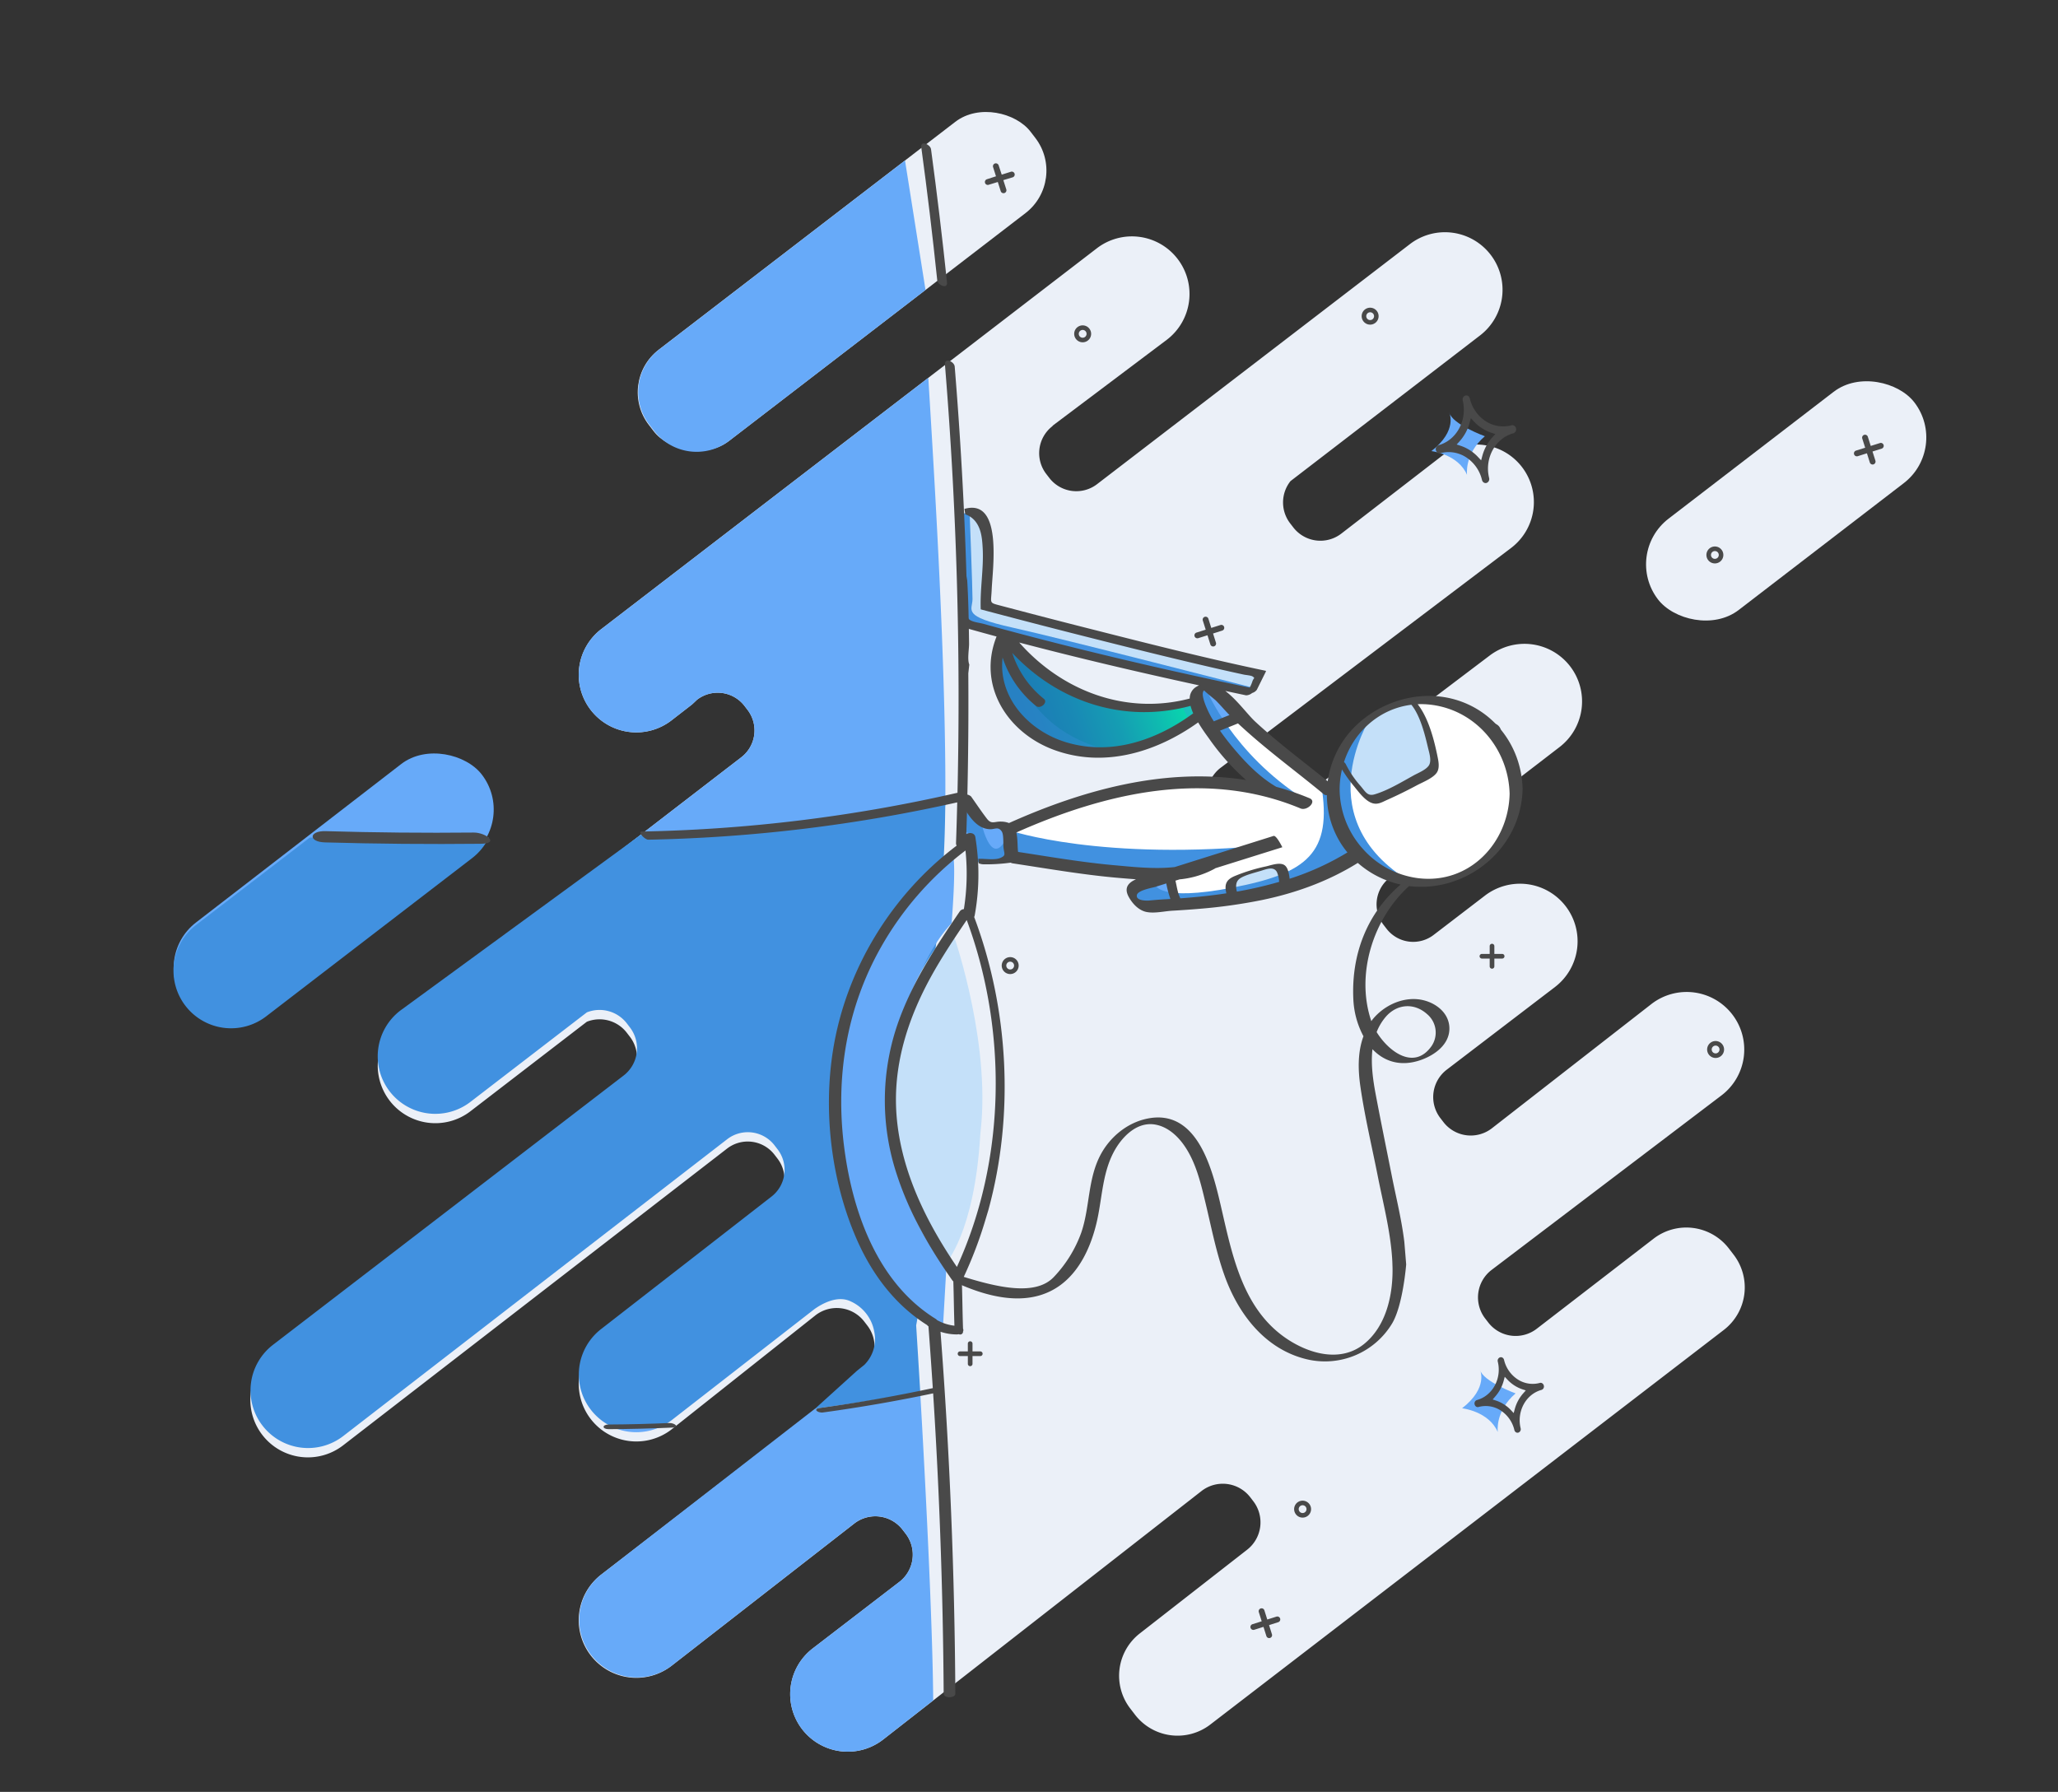 <svg xmlns="http://www.w3.org/2000/svg" xmlns:xlink="http://www.w3.org/1999/xlink" viewBox="0 0 882 768"><rect x="0" y="0" width="882" height="768" fill="#333333" stroke="none"/><defs><style>.cls-1{isolation:isolate;}.cls-2{fill:#67aaf9;}.cls-3,.cls-9{fill:#4191e0;}.cls-4{fill:#ebf0f8;}.cls-5{fill:#c4e0f9;}.cls-6{fill:#494949;}.cls-7{fill:#fff;}.cls-8{fill:url(#linear-gradient);}.cls-9{opacity:0.3;mix-blend-mode:multiply;}</style><linearGradient id="linear-gradient" x1="516.2" y1="277.83" x2="426.78" y2="309.99" gradientUnits="userSpaceOnUse"><stop offset="0" stop-color="#0fa"/><stop offset="0.13" stop-color="#07dfad"/><stop offset="0.31" stop-color="#0fbab0"/><stop offset="0.48" stop-color="#159db3"/><stop offset="0.66" stop-color="#1989b5"/><stop offset="0.83" stop-color="#1c7cb6"/><stop offset="1" stop-color="#1d78b6"/></linearGradient></defs><title>Artboard 1 copia 5</title><g class="cls-1"><g id="líneas"><rect class="cls-2" x="62.85" y="357.46" width="160.64" height="49.35" rx="24.68" ry="24.68" transform="matrix(0.79, -0.61, 0.61, 0.79, -203.2, 166.37)"/><path class="cls-3" d="M79.47,431.08a24.67,24.67,0,0,0,34.6,4.53l88.25-67.81a24.52,24.52,0,0,0,7.17-8.82H132.8L84,396.48A24.67,24.67,0,0,0,79.47,431.08Z"/><path class="cls-4" d="M708.72,530.86a23,23,0,0,1,32.21,4.22l2.08,2.71A23,23,0,0,1,738.79,570L518.66,739.16a23,23,0,0,1-32.21-4.22l-2.08-2.71A23,23,0,0,1,488.59,700l45.81-35.73a14.87,14.87,0,0,0,2.73-20.85l-1.33-1.73A14.86,14.86,0,0,0,515,639L378.37,745.66a24.69,24.69,0,0,1-34.61-4.53h0a24.68,24.68,0,0,1,4.53-34.6L385.44,678h0a14.73,14.73,0,0,0,2.7-20.65l-1.32-1.71a14.72,14.72,0,0,0-20.65-2.7L287.74,714a24.67,24.67,0,0,1-34.6-4.54h0a24.67,24.67,0,0,1,4.53-34.6L369,589a14.86,14.86,0,0,0,2.73-20.85l-1.33-1.73a14.87,14.87,0,0,0-20.85-2.73l-61.8,49a24.66,24.66,0,0,1-34.6-4.53h0a24.66,24.66,0,0,1,4.53-34.6l72.89-56.68a14.47,14.47,0,0,0,2.65-20.29l-1.29-1.68a14.47,14.47,0,0,0-20.29-2.66L147,619.51a24.66,24.66,0,0,1-34.6-4.53h0a24.67,24.67,0,0,1,4.53-34.6L267.25,465a14.72,14.72,0,0,0,2.7-20.65l-1.32-1.72a14.74,14.74,0,0,0-17.13-4.71l-49.9,38.38A24.69,24.69,0,0,1,167,471.75h0a24.68,24.68,0,0,1,4.53-34.6L317.71,324.56a14.5,14.5,0,0,0,2.66-20.32l-1.3-1.69a14.5,14.5,0,0,0-20.32-2.66l-1.85,1.75q-.3.27-.6.51l-8.56,6.63a24.66,24.66,0,0,1-34.6-4.53h0a24.66,24.66,0,0,1,4.53-34.6L470.08,106.42a24.67,24.67,0,0,1,34.6,4.54h0a24.67,24.67,0,0,1-4.53,34.6l-49,36.87-.09.21a14.62,14.62,0,0,0-2.68,20.48l1.31,1.7a14.61,14.61,0,0,0,20.48,2.69L604.23,104.64a24.68,24.68,0,0,1,34.6,4.53h0a24.66,24.66,0,0,1-4.53,34.6L553.07,206.2h0a14.7,14.7,0,0,0-.15,18.1l1.32,1.71a14.68,14.68,0,0,0,20.6,2.7l42.83-33.08a24.68,24.68,0,0,1,34.6,4.53h0a24.68,24.68,0,0,1-4.53,34.6L523.07,329.11a14.54,14.54,0,0,0-2.67,20.39l1.3,1.7a14.55,14.55,0,0,0,20.4,2.67l96.21-72.81a24.68,24.68,0,0,1,34.61,4.53h0a24.67,24.67,0,0,1-4.54,34.6l-72.8,56a14.4,14.4,0,0,0-2.64,20.19l1.29,1.67a14.4,14.4,0,0,0,20.19,2.65h0l21.93-16.8A24.68,24.68,0,0,1,671,388.4h0a24.67,24.67,0,0,1-4.54,34.6L620,458.49a14.77,14.77,0,0,0-2.71,20.71l1.32,1.72a14.78,14.78,0,0,0,20.71,2.71l68.5-53.36a24.67,24.67,0,0,1,34.6,4.53h0a24.66,24.66,0,0,1-4.53,34.6l-98.68,74.92a14.81,14.81,0,0,0-2.72,20.76l1.33,1.72a14.81,14.81,0,0,0,20.76,2.72Z"/><path class="cls-2" d="M397.85,161.93,257.67,269.65a24.66,24.66,0,0,0-4.53,34.6h0a24.66,24.66,0,0,0,34.6,4.53l8.56-6.63q.3-.24.6-.51l1.85-1.75a14.5,14.5,0,0,1,20.32,2.66l1.3,1.69a14.5,14.5,0,0,1-2.66,20.32l-50.47,38.87c31.43-1.64,93.23-6.21,137.89-17.94C405.61,286.54,400.3,202.05,397.85,161.93Z"/><rect class="cls-4" x="257.75" y="95.94" width="206.29" height="49.35" rx="22.99" ry="22.99" transform="translate(1.24 244.88) rotate(-37.54)"/><rect class="cls-4" x="696.22" y="190.01" width="138.58" height="49.35" rx="24.68" ry="24.68" transform="translate(27.7 510.89) rotate(-37.54)"/><path class="cls-3" d="M367.3,587.49l-18,16.28c22.09-3.06,34-5,45.07-7.42-.34-5.72-.65-10.77-.9-14.94h0l-.83-13.36.79-4.28-3-2c-2.57-1.64-6.54-5.69-16.65-20l17.18-13.36-.28-6.64c-4-70,11-86,14-159,.27-6.57.42-13.72.48-21.28-44.66,11.73-99.4,14.86-130.83,16.5L171.52,433.15a24.68,24.68,0,0,0-4.53,34.6h0a24.69,24.69,0,0,0,34.61,4.53l49.9-38.38a14.76,14.76,0,0,1,17.14,4.71l1.31,1.72a14.72,14.72,0,0,1-2.7,20.65L117,576.38a24.67,24.67,0,0,0-4.53,34.6h0a24.66,24.66,0,0,0,34.6,4.53l164.6-127.26a14.47,14.47,0,0,1,20.29,2.66l1.29,1.68a14.47,14.47,0,0,1-2.65,20.29l-72.89,56.68a24.66,24.66,0,0,0-4.53,34.6h0a24.66,24.66,0,0,0,8.25,6.9c7.75.1,15.52,0,23.22-.32a24.73,24.73,0,0,0,3.13-2l58.87-45.8h0l2.46-1.91c3.47-2.43,10-6,15.58-3.21a17.58,17.58,0,0,1,10,13A15.56,15.56,0,0,1,370.4,585"/><path class="cls-2" d="M261.39,611.1a24.71,24.71,0,0,0,23.22-.32C276.91,611.08,269.14,611.2,261.39,611.1Z"/><path class="cls-2" d="M349.27,603.77l-91.6,71.09A24.68,24.68,0,0,0,287.74,714l78.43-61.09a14.72,14.72,0,0,1,20.65,2.7l1.32,1.71a14.73,14.73,0,0,1-2.7,20.65h0l-37.15,28.55a24.68,24.68,0,0,0-4.53,34.6h0a24.69,24.69,0,0,0,34.61,4.53l21.57-16.85c-.2-32.56-3.51-97.13-5.6-132.46C383.28,598.73,371.36,600.71,349.27,603.77Z"/><path class="cls-2" d="M282.49,149.79A23,23,0,0,0,278.27,182l2.05,2.67a23,23,0,0,0,32.24,4.22l84.09-64.62-8.79-55.48Z"/><path class="cls-2" d="M613.44,193.34s11.47,1.27,15.29,10.19c0,0-1.27-8.92,7.64-16.56,0,0-14-5.1-15.28-10.19C621.09,176.78,624.91,184.42,613.44,193.34Z"/><path class="cls-2" d="M626.61,603.58s11.47,1.27,15.29,10.19c0,0-1.28-8.92,7.64-16.56,0,0-14-5.1-15.29-10.19C634.25,587,638.08,594.66,626.61,603.58Z"/><path class="cls-2" d="M407.83,395.69c.19-2.34,2-25,.54-29.29,0,0-11,5.61-22,21.61s-33,43-29,99a114.62,114.62,0,0,0,9.45,38.23,0,0,0,0,1,0,0s11.58,29.38,34.2,42.42l.68.4.35.2h0c3.46,1.91,6.11,2.53,7.3,1.73l-5.2-1.57,1.57-27.5c-1.79-4.23-9.31-11.43-11.76-15.58a116.17,116.17,0,0,1-10.11-54.85C386.09,426.68,398.32,406,407.83,395.69Z"/><path class="cls-5" d="M407.78,398h0c-9.52,10.28-25.41,32.59-27.63,76.42-.82,16.07,4.66,24.25,8.33,36,3.21,13.27,8.13,21.54,16.65,31.33,0,0,12.49-13,15-55.5h0c.19-1.82.37-3.65.52-5.5C423.65,441.77,407.78,398,407.78,398Z"/><path class="cls-6" d="M616.21,194.1a1.42,1.42,0,0,0,1.12.15,13.47,13.47,0,0,1,3.57-.48,13.81,13.81,0,0,1,7,1.95,15.94,15.94,0,0,1,7.24,10,1.76,1.76,0,0,0,.8,1.12,1.48,1.48,0,0,0,1.12.16,1.77,1.77,0,0,0,1.13-2.15c-2.05-8.43,2.62-17,10.39-19.15a1.76,1.76,0,0,0,1.13-2.15,1.83,1.83,0,0,0-.81-1.12,1.4,1.4,0,0,0-1.11-.15,13.7,13.7,0,0,1-10.61-1.47,16,16,0,0,1-7.24-10,1.76,1.76,0,0,0-.8-1.12,1.43,1.43,0,0,0-1.12-.16,1.75,1.75,0,0,0-1.12,2.15c2,8.43-2.63,17-10.4,19.14A1.77,1.77,0,0,0,615.4,193,1.82,1.82,0,0,0,616.21,194.1Zm9.3-4.93a19.8,19.8,0,0,0,4.34-8l.52-1.93,1.35,1.44a18,18,0,0,0,7.43,4.79l1.7.56-1.21,1.34a19.64,19.64,0,0,0-4.35,8l-.52,1.92-1.35-1.43a17.94,17.94,0,0,0-7.43-4.79l-1.7-.56Z"/><path class="cls-6" d="M660.9,592.84a1.22,1.22,0,0,0-.95-.13,11.75,11.75,0,0,1-9.12-1.26,13.69,13.69,0,0,1-6.23-8.58,1.55,1.55,0,0,0-.69-1,1.25,1.25,0,0,0-1-.13,1.52,1.52,0,0,0-1,1.85c1.76,7.24-2.25,14.63-8.93,16.46a1.51,1.51,0,0,0-1,1.85,1.53,1.53,0,0,0,.69,1,1.25,1.25,0,0,0,1,.13,11.72,11.72,0,0,1,9.12,1.27,13.68,13.68,0,0,1,6.22,8.58,1.53,1.53,0,0,0,.69,1,1.25,1.25,0,0,0,1,.14,1.52,1.52,0,0,0,1-1.85c-1.75-7.25,2.25-14.63,8.94-16.46a1.52,1.52,0,0,0,1-1.85A1.55,1.55,0,0,0,660.9,592.84Zm-8,4.24a16.86,16.86,0,0,0-3.73,6.9l-.45,1.66-1.16-1.24a15.56,15.56,0,0,0-6.39-4.11l-1.46-.48,1-1.16a16.87,16.87,0,0,0,3.74-6.9l.44-1.66,1.17,1.24a15.45,15.45,0,0,0,6.39,4.12l1.46.48Z"/><path class="cls-6" d="M464,146.71a3.63,3.63,0,1,0-3.63-3.63A3.64,3.64,0,0,0,464,146.71Zm0-5.3a1.67,1.67,0,1,1-1.67,1.67A1.67,1.67,0,0,1,464,141.41Z"/><path class="cls-6" d="M587.2,139.14a3.63,3.63,0,1,0-3.63-3.63A3.64,3.64,0,0,0,587.2,139.14Zm0-5.3a1.67,1.67,0,1,1-1.66,1.67A1.67,1.67,0,0,1,587.2,133.84Z"/><path class="cls-6" d="M735.26,446.18a3.63,3.63,0,1,0,3.63,3.63A3.64,3.64,0,0,0,735.26,446.18Zm0,5.3a1.67,1.67,0,1,1,1.67-1.67A1.67,1.67,0,0,1,735.26,451.48Z"/><path class="cls-6" d="M734.94,241.48a3.63,3.63,0,1,0-3.62-3.63A3.63,3.63,0,0,0,734.94,241.48Zm0-5.3a1.67,1.67,0,1,1-1.66,1.67A1.67,1.67,0,0,1,734.94,236.18Z"/><path class="cls-6" d="M432.94,410.22a3.63,3.63,0,1,0,3.63,3.63A3.62,3.62,0,0,0,432.94,410.22Zm0,5.29a1.67,1.67,0,1,1,1.67-1.66A1.66,1.66,0,0,1,432.94,415.51Z"/><path class="cls-6" d="M643.29,313.66a3.63,3.63,0,1,0-3.63,3.63A3.64,3.64,0,0,0,643.29,313.66Zm-5.3,0a1.67,1.67,0,1,1,1.67,1.67A1.67,1.67,0,0,1,638,313.66Z"/><path class="cls-6" d="M558.26,643.18a3.63,3.63,0,1,0,3.63,3.63A3.64,3.64,0,0,0,558.26,643.18Zm0,5.3a1.67,1.67,0,1,1,1.67-1.67A1.67,1.67,0,0,1,558.26,648.48Z"/><path class="cls-6" d="M420.12,579.21h-3.33v-3.34a1,1,0,0,0-2,0v3.34h-3.34a1,1,0,0,0,0,2h3.34v3.33a1,1,0,1,0,2,0v-3.33h3.33a1,1,0,1,0,0-2Z"/><path class="cls-6" d="M639.44,415.18a1,1,0,0,0,1-1v-3.34h3.34a1,1,0,0,0,0-2h-3.34v-3.34a1,1,0,0,0-2,0v3.34h-3.33a1,1,0,1,0,0,2h3.33v3.34A1,1,0,0,0,639.44,415.18Z"/><path class="cls-6" d="M807.25,190.7a1.25,1.25,0,0,0-1.57-.81l-3.93,1.24-1.25-3.93a1.25,1.25,0,0,0-2.39.75l1.25,3.94-3.94,1.24a1.25,1.25,0,1,0,.76,2.39l3.93-1.24,1.24,3.93a1.27,1.27,0,0,0,1.2.88,1.31,1.31,0,0,0,.38-.06,1.27,1.27,0,0,0,.82-1.58l-1.25-3.93,3.94-1.24A1.26,1.26,0,0,0,807.25,190.7Z"/><path class="cls-6" d="M547.05,692.88l-3.93,1.24-1.24-3.93a1.25,1.25,0,1,0-2.39.76l1.24,3.93-3.93,1.24a1.25,1.25,0,0,0,.37,2.45,1.21,1.21,0,0,0,.38-.06l3.94-1.24,1.24,3.93a1.25,1.25,0,0,0,1.19.88,1.21,1.21,0,0,0,.38-.06,1.25,1.25,0,0,0,.82-1.57l-1.24-3.93,3.93-1.25a1.25,1.25,0,1,0-.76-2.39Z"/><path class="cls-6" d="M513.17,273.57a1.21,1.21,0,0,0,.38-.06l3.94-1.24,1.24,3.93a1.25,1.25,0,0,0,1.19.88,1.21,1.21,0,0,0,.38-.06,1.25,1.25,0,0,0,.82-1.57l-1.24-3.93,3.93-1.25a1.25,1.25,0,1,0-.76-2.39l-3.93,1.24-1.24-3.93a1.25,1.25,0,1,0-2.39.76l1.24,3.93-3.93,1.24a1.25,1.25,0,0,0,.37,2.45Z"/><path class="cls-6" d="M423.32,79.26a1.21,1.21,0,0,0,.38-.06L427.63,78l1.25,3.93a1.25,1.25,0,0,0,1.19.87,1.2,1.2,0,0,0,.38-.05,1.26,1.26,0,0,0,.82-1.58L430,77.2,434,76a1.25,1.25,0,1,0-.76-2.39l-3.93,1.24L428,70.88a1.26,1.26,0,0,0-1.58-.82,1.25,1.25,0,0,0-.81,1.57l1.24,3.93L423,76.81a1.25,1.25,0,0,0,.37,2.45Z"/><path class="cls-7" d="M582.15,367s18.37,14.7,35.52,11,26.94-19.59,26.94-19.59l4.9-13.48s0-12.24-2.45-18.37-11-15.92-11-15.92-4.9-8.58-14.7-9.8-15.92,0-15.92,0-12.44.61-20.92,10.1-10.93,21.75-10.93,21.75l-3.67,6.12-19.6-14.7-18.37-17.15-12.25,4.9,11,14.7,9.8,11-33.07-2.45L478,340l-42.87,15.93v11l33.08,6.13,34.29,2.44,1.23,12.25,24.49-2.45V378l3.68-2.45,4.9-1.22,7.35-2.45,4.9,1.23,3.67,7.34Z"/><path class="cls-5" d="M573.57,326.54l7.35,9.8s4.9,8.57,9.8,7.35S614,330.22,614,330.22v-7.35l-2.45-12.25-6.12-9.8S584.6,302,573.57,326.54Z"/><path class="cls-2" d="M411.89,358.39l1.23-14.7,7.35,8.57,4.9,2.45h7.34L433.94,367l-6.12,2.45h-11S416.79,354.71,411.89,358.39Z"/><path class="cls-2" d="M501.31,375.53c0,1.23,3.67,11,3.67,11L496.41,389l-9.8-2.45-1.23-4.9,6.13-3.68,9.8-2.45"/><polygon class="cls-2" points="518.45 311.84 530.7 306.94 519.68 295.92 514.78 295.92 513.55 302.04 518.45 311.84"/><polygon class="cls-5" points="529.48 386.56 551.52 380.43 549.08 371.86 546.63 371.86 542.95 371.86 531.61 375.74 528.25 377.99 529.48 386.56"/><polygon class="cls-5" points="413.12 266.52 534.38 295.92 536.83 295.92 540.5 289.8 449.86 267.75 422.92 260.4 422.92 233.45 420.47 223.65 414.34 219.98 411.89 219.98 413.12 266.52"/><path class="cls-8" d="M432.71,275.1s27,38,80.84,25.72v6.12s-26.94,20.83-47.76,15.93-30.63-14.7-35.53-23.28-2.44-20.82-2.44-20.82Z"/><path class="cls-3" d="M411.89,355.94v-14.7l8.58,11s4.9,23.27,12.24,3.68c0,0,39.2,13.47,112.69,6.12L495.18,378l-7.35-2.45L435.16,367l-4.9,2.45H416.79l-1.22-12.25Z"/><path class="cls-3" d="M495.18,379.21s1.23,7.35,33.07,1.22,42.87-14.69,38-44.09l4.9,2.45,3.68,14.7L583.37,367l-33.07,14.7-31.85,4.9-25.72,1.22-7.35-2.45v-3.67Z"/><path class="cls-3" d="M517.23,295.92s11,26.95,41.64,46.54l-20.82-7.35L520.9,316.74l-8.57-15.92,1.22-4.9S516,294.69,517.23,295.92Z"/><path class="cls-9" d="M432.71,276.32s2.45,39.2,49,46.55c0,0-30.62,4.9-46.55-14.7S432.71,276.32,432.71,276.32Z"/><polygon class="cls-9" points="506.21 302.04 509.88 309.39 513.55 306.94 512.33 300.82 506.21 302.04"/><path class="cls-3" d="M415.57,220s1.22,31.84,1.22,36.74-4.9,7.35,17.15,12.25,102.89,25.72,102.89,25.72l-2.45,1.23L416.79,269l-4.9-2.45L410.67,220Z"/><path class="cls-3" d="M587.05,308.17s-28.18,44.09,19.59,71c0,0-31.84-8.57-34.29-31.85S587.05,308.17,587.05,308.17Z"/><path class="cls-6" d="M604.88,302.06c3.82,4.72,5.79,12.74,7.12,18.39.49,2.08,1.61,5.48.46,7.47s-4.72,3.37-6.58,4.4c-5.19,2.87-11,6.41-16.69,8.12-3.05.92-3.93-1-6-3.47a42.7,42.7,0,0,1-6.42-9.45,2.85,2.85,0,0,0-.77-.89C580.16,313.64,591.21,303.75,604.88,302.06Zm-65.8,15.55c9.27,7.87,19,15.12,28.37,22.89a1.74,1.74,0,0,0,1.21.28,39.18,39.18,0,0,0,6.43,21.38,37.75,37.75,0,0,0,2.38,3.19,115.38,115.38,0,0,1-24.77,11.28c-.29-2.51-.82-5.24-2.58-6.05-2.1-1-5.58.32-7.62.77a76.41,76.41,0,0,0-13.4,4.15c-3.61,1.56-4.43,3.56-3.51,7.37-6.54,1-13.14,1.67-19.73,2.15h0l0,0c-1.22-2.41-1.46-5-2.1-7.57l1.85-.58.16,0a38.93,38.93,0,0,0,14.84-4.57,1.6,1.6,0,0,0,.25-.18l28.71-9s-2.54-5.22-3.76-4.84l-42.34,13.33c-8.76,1-18.28-.1-26.15-.8-13.75-1.24-27.36-3.59-41-5.68,0-.14,0-.28-.05-.42-.24-2.32-.1-5.46-.7-7.91,38.4-17.07,81.47-27.12,121.81-10.3,2.8,1.17,7.16-3,3.86-4.38a118.52,118.52,0,0,0-14.27-4.89c-7.32-4.27-13.45-10.7-18.81-17.14-1.86-2.23-3.64-4.55-5.31-6.93,2.57-1.05,5.15-2.05,7.71-3.11C533.28,312.58,536.15,315.13,539.08,317.61Zm-9,64.53c-.52-2.24-.62-4.5,1.65-5.85s5.8-2.19,8.47-3c2.43-.7,5.63-2.16,7.06.48a12.45,12.45,0,0,1,.94,4.2A167.48,167.48,0,0,1,530.09,382.14Zm-42.83,1.42c.5-2,6.34-3,7.89-3.44l4.69-1.48a46,46,0,0,0,1.78,6.66c-1.69.1-3.37.19-5.05.31-1.36.09-2.71.23-4.07.35C491.4,386.06,486.62,386.1,487.26,383.56Zm23-81a22.41,22.41,0,0,0,1.12,3.18c-15.67,11.51-35.05,18.21-54.33,12.43-16.42-4.92-29.35-19.52-27.35-36.34a44.4,44.4,0,0,0,14.37,20.78c1.77,1.43,5.26-1.52,3.31-3.1a41.36,41.36,0,0,1-13.54-19.66C453.55,300.93,481.93,310.25,510.27,302.52Zm16.67,3.91c-2.24.9-4.48,1.78-6.71,2.7-.39-.63-.79-1.26-1.16-1.9-.89-1.55-5.2-10-2.93-11.39-.27.17,4.25,3.67,5,4.4,1.89,1.88,3.61,3.94,5.47,5.86ZM512.8,294.3a5.78,5.78,0,0,0-2.92,5.09c-27.24,7.17-54.69-3.17-73.06-24,25.54,6.71,51.26,12.75,77.06,18.35A11,11,0,0,0,512.8,294.3Zm89.05,237.92c-1.17-9.61-3.58-19.23-5.34-28.14-2.31-11.65-4.71-23.28-6.91-34.95-1.16-6.17-2.15-13-1.4-19.45,5,5.3,12.23,7.76,21.13,4.49,5.67-2.09,11.7-6.48,11.84-13.1.16-7.54-7.15-12.34-14-12.83-7.12-.52-14.3,3.09-18.78,8.52-.24.29-.45.6-.68.9-6.83-20.05.79-44,16.18-57.88a42.32,42.32,0,0,0,15.65-1c18.74-4.78,32.59-21.13,33-40.59-.38-17.85-11.83-33.57-29.21-38.44-16.11-4.51-34.21,1.58-45,14.23a40.91,40.91,0,0,0-9.3,20.87c-10.4-8.43-21.19-16.41-31-25.49-3.32-3.05-7.83-9.39-12.91-13.23,3,.63,5.95,1.27,8.93,1.89a4.28,4.28,0,0,0,2.58-1,3.89,3.89,0,0,0,2-1.36l3.9-7.86a.22.22,0,0,0-.17-.32c-24.64-5.15-49.07-11.33-73.46-17.53q-15.87-4-31.7-8.17l-9.2-2.42c-4.12-1.08-3.25-1-3-6.43.34-9,4.91-39.57-11.69-34.81l.39,2.33a9.27,9.27,0,0,1,4.84,3.73c2.13,3.16,2.42,7.22,2.62,10.93.45,8.68-1.18,17.31-.85,26l.17.11q25.73,6.84,51.55,13.32c13.88,3.5,27.77,6.94,41.71,10.21,6.45,1.52,12.92,3,19.4,4.4.74.16,3.07.34,3.69.78,1.29.93.42.4-.15,2.29a14.33,14.33,0,0,1-1.1,2.49c-34.13-7.15-68.13-15-101.82-24q-6.1-1.62-12.2-3.32c-2.23-.62-6-.81-6.77-2.72l-.52,4.6c4.27,1.2,8.54,2.39,12.83,3.54-8.29,20.87,4.49,41.08,24.4,48.51,21.5,8,44,1.16,62-11.7,1.66,2.83,3.51,5.33,4.61,6.85a99.89,99.89,0,0,0,15.93,17.86c-34.38-5.46-69.43,4-101.6,18.42a9.86,9.86,0,0,0-3.42-.62c-2.89-.08-4.1,1.3-6.06-1.24-2.37-3.08-4.54-6.36-6.79-9.53a3.51,3.51,0,0,0-2.57-.86l-.17,6.24c2.71,4.33,5.88,8.61,11.07,8.66,1.91,0,3.36-1.21,4.82.95.9,1.34.58,5.32.76,7,.31,2.76,1.13,3.25-1.31,4.34-2.17,1-6.36.37-8.72.39-.3,0-.55,0-.78,0l.1,1.88a5.4,5.4,0,0,0,2.2.48,76.38,76.38,0,0,0,10.9-.62l.67-.09a2.94,2.94,0,0,0,1,.32c15.32,2.31,30.59,5,46.05,6.28,2.14.18,4.38.37,6.66.53-3.1,1.38-5.3,3.49-3.14,7.49,1.59,2.93,4.27,5.82,7.6,6.51,3.5.72,7.67-.34,11.22-.54,3.85-.22,7.7-.48,11.54-.81a226.75,226.75,0,0,0,26.73-3.75c14.54-3,28.54-8.08,41.12-15.92a40.74,40.74,0,0,0,18.35,9.27c-14.5,12.43-21.16,30-20.27,49.09a37.08,37.08,0,0,0,4.34,15.94c-2.5,6.74-2.36,14.36-1.32,21.51,1.84,12.77,4.88,25.46,7.39,38.12,2.39,12.11,5.66,24.46,6.3,36.85l.09,2.74c.2,11.57-2.64,24.78-12,32.51-10.16,8.38-23.95,4.38-33.79-2.4-19.34-13.34-23.3-37.65-28.33-58.92-3.64-15.35-10.39-39.45-31.1-35.09-8.5,1.78-15.8,7.79-19.86,15.38-5.6,10.49-4.57,22.46-8.3,33.41a54.19,54.19,0,0,1-11.72,19c-7.9,8.47-24.53,4.41-39.22-.16l-.81,3.5c39.69,17.25,53.51-6.93,58.2-26.13,2.46-10.1,2.39-20.79,7.21-30.25,3.31-6.49,9.82-13.53,17.84-12.25,5.09.82,9.22,4.36,12.17,8.39,5.36,7.33,7.49,16.58,9.57,25.25,2.5,10.41,4.52,21,8.13,31.08,5.87,16.44,17.31,31.52,35.06,35.85a33.6,33.6,0,0,0,36.8-15.35c4.64-7.83,6-25.26,6-25.26ZM593.73,436c4.86-5.8,12.35-6.35,17.93-1.31a10.31,10.31,0,0,1,1.86,13.66c-7.43,10.55-18.37,2.39-23.53-6A22.87,22.87,0,0,1,593.73,436Zm13.87-59.64A38.08,38.08,0,0,1,584,363.73c-.2-.24-.39-.46-.58-.66a38.55,38.55,0,0,1-9.29-24.86,37.73,37.73,0,0,1,1-8.42,63.33,63.33,0,0,0,5.29,7.34c1.89,2.33,4.71,6.19,7.77,7.12,2.34.71,4.1-.44,6.28-1.41q6.43-2.86,12.66-6.21c2.46-1.32,6.83-3,8.54-5.34,1.57-2.15.75-5.39.26-7.78-1.43-6.9-3.81-15.89-8.35-21.69a35.07,35.07,0,0,1,5.94.26c19.18,2.45,33,19.14,33.46,38.15C646.5,361.44,629.57,379.17,607.6,376.36Z"/><path class="cls-6" d="M401.67,120.08c.23,2.2,4.51,4,4.19.92q-3-28.54-6.84-57c-.3-2.18-4.6-3.95-4.19-.92Q398.7,91.54,401.67,120.08Z"/><path class="cls-6" d="M286.83,609.9q-13,.57-25.92.64c-2.93,0-3,2,0,2q13.63-.07,27.26-.68C291.53,611.68,289,609.81,286.83,609.9Z"/><path class="cls-6" d="M423.57,518.68l0,0c11.24-41,8.73-86.28-6.07-125.67a2.08,2.08,0,0,0,.22-.62,98.43,98.43,0,0,0,1.52-21.57l-.08-1.53A104.27,104.27,0,0,0,418,358.76c-.29-1.84-2.52-2.11-3.87-1.24.06-1.9.13-3.8.18-5.7l.14-5.1c0-1.34.07-2.68.1-4a.62.62,0,0,0,0-.36q.63-26.88.44-53.77l.43-3.76c-.93-2.19-.07-6.69-.1-9-.13-9-.25-18-.79-27l-.32-1.9q-1.38-45-5.05-89.81c-.18-2.2-4.44-4-4.19-.91a1754.3,1754.3,0,0,1,5.38,183.57,660.45,660.45,0,0,1-135.27,16.61c-2.06,0,1.28,3.53,2.8,3.5a663.9,663.9,0,0,0,132.36-16q-.21,8.78-.52,17.55a2.09,2.09,0,0,0,.27,1c-28,21.19-47.51,53.08-53,87.82-4.24,26.68-.65,56.24,10.22,81,6.49,14.79,16.33,28,30.11,36.65a1.84,1.84,0,0,0,.59.54q1,13.25,1.86,26.5-24,5.13-48.31,8.5c-3.36.46-.86,2.22,1.3,1.92q23.72-3.25,47.16-8.18,4.11,64.27,4.51,128.71c0,2.09,5,2,5,0q-.44-77.64-6.35-155.11a22.38,22.38,0,0,0,6.87,1.14,5.51,5.51,0,0,0,1-.1,1.22,1.22,0,0,0,1.78-1.17,1.25,1.25,0,0,0,.11-.29,1.27,1.27,0,0,0-.11-.89c-.25-6.81-.27-13.63-.52-20.44h0a1.73,1.73,0,0,0,.68-1.46,177.27,177.27,0,0,0,9.47-24.88M410.1,543C396,522.32,384.63,498.74,384,473.33c-.45-19.38,5.68-37.75,14.92-54.58,4.64-8.44,10-16.47,15.39-24.43h0C431.84,441.57,431.17,497.07,410.1,543Zm-48.28-51.06c-3.86-29.81.81-59.56,15.71-85.93a135.89,135.89,0,0,1,36.25-41.49,96.59,96.59,0,0,1-.69,25.13,2.36,2.36,0,0,0-1.78,1c-10.61,15.6-21.14,31.63-27.1,49.68a100.72,100.72,0,0,0,.17,63.15c5.31,16.32,13.91,31.32,23.77,45.29a2.09,2.09,0,0,0,.42.42c.21,6.33.25,12.66.47,19a19.64,19.64,0,0,1-7.47-2.42,2.25,2.25,0,0,0-.57-.51C376.13,549.87,365.41,519.62,361.82,491.94Z"/><path class="cls-6" d="M203,356.83q-31.74.32-63.46-.6c-7.16-.2-7.55,4.62-.25,4.82q33.36.94,66.73.59C214.37,361.56,208.19,356.78,203,356.83Z"/></g></g></svg>